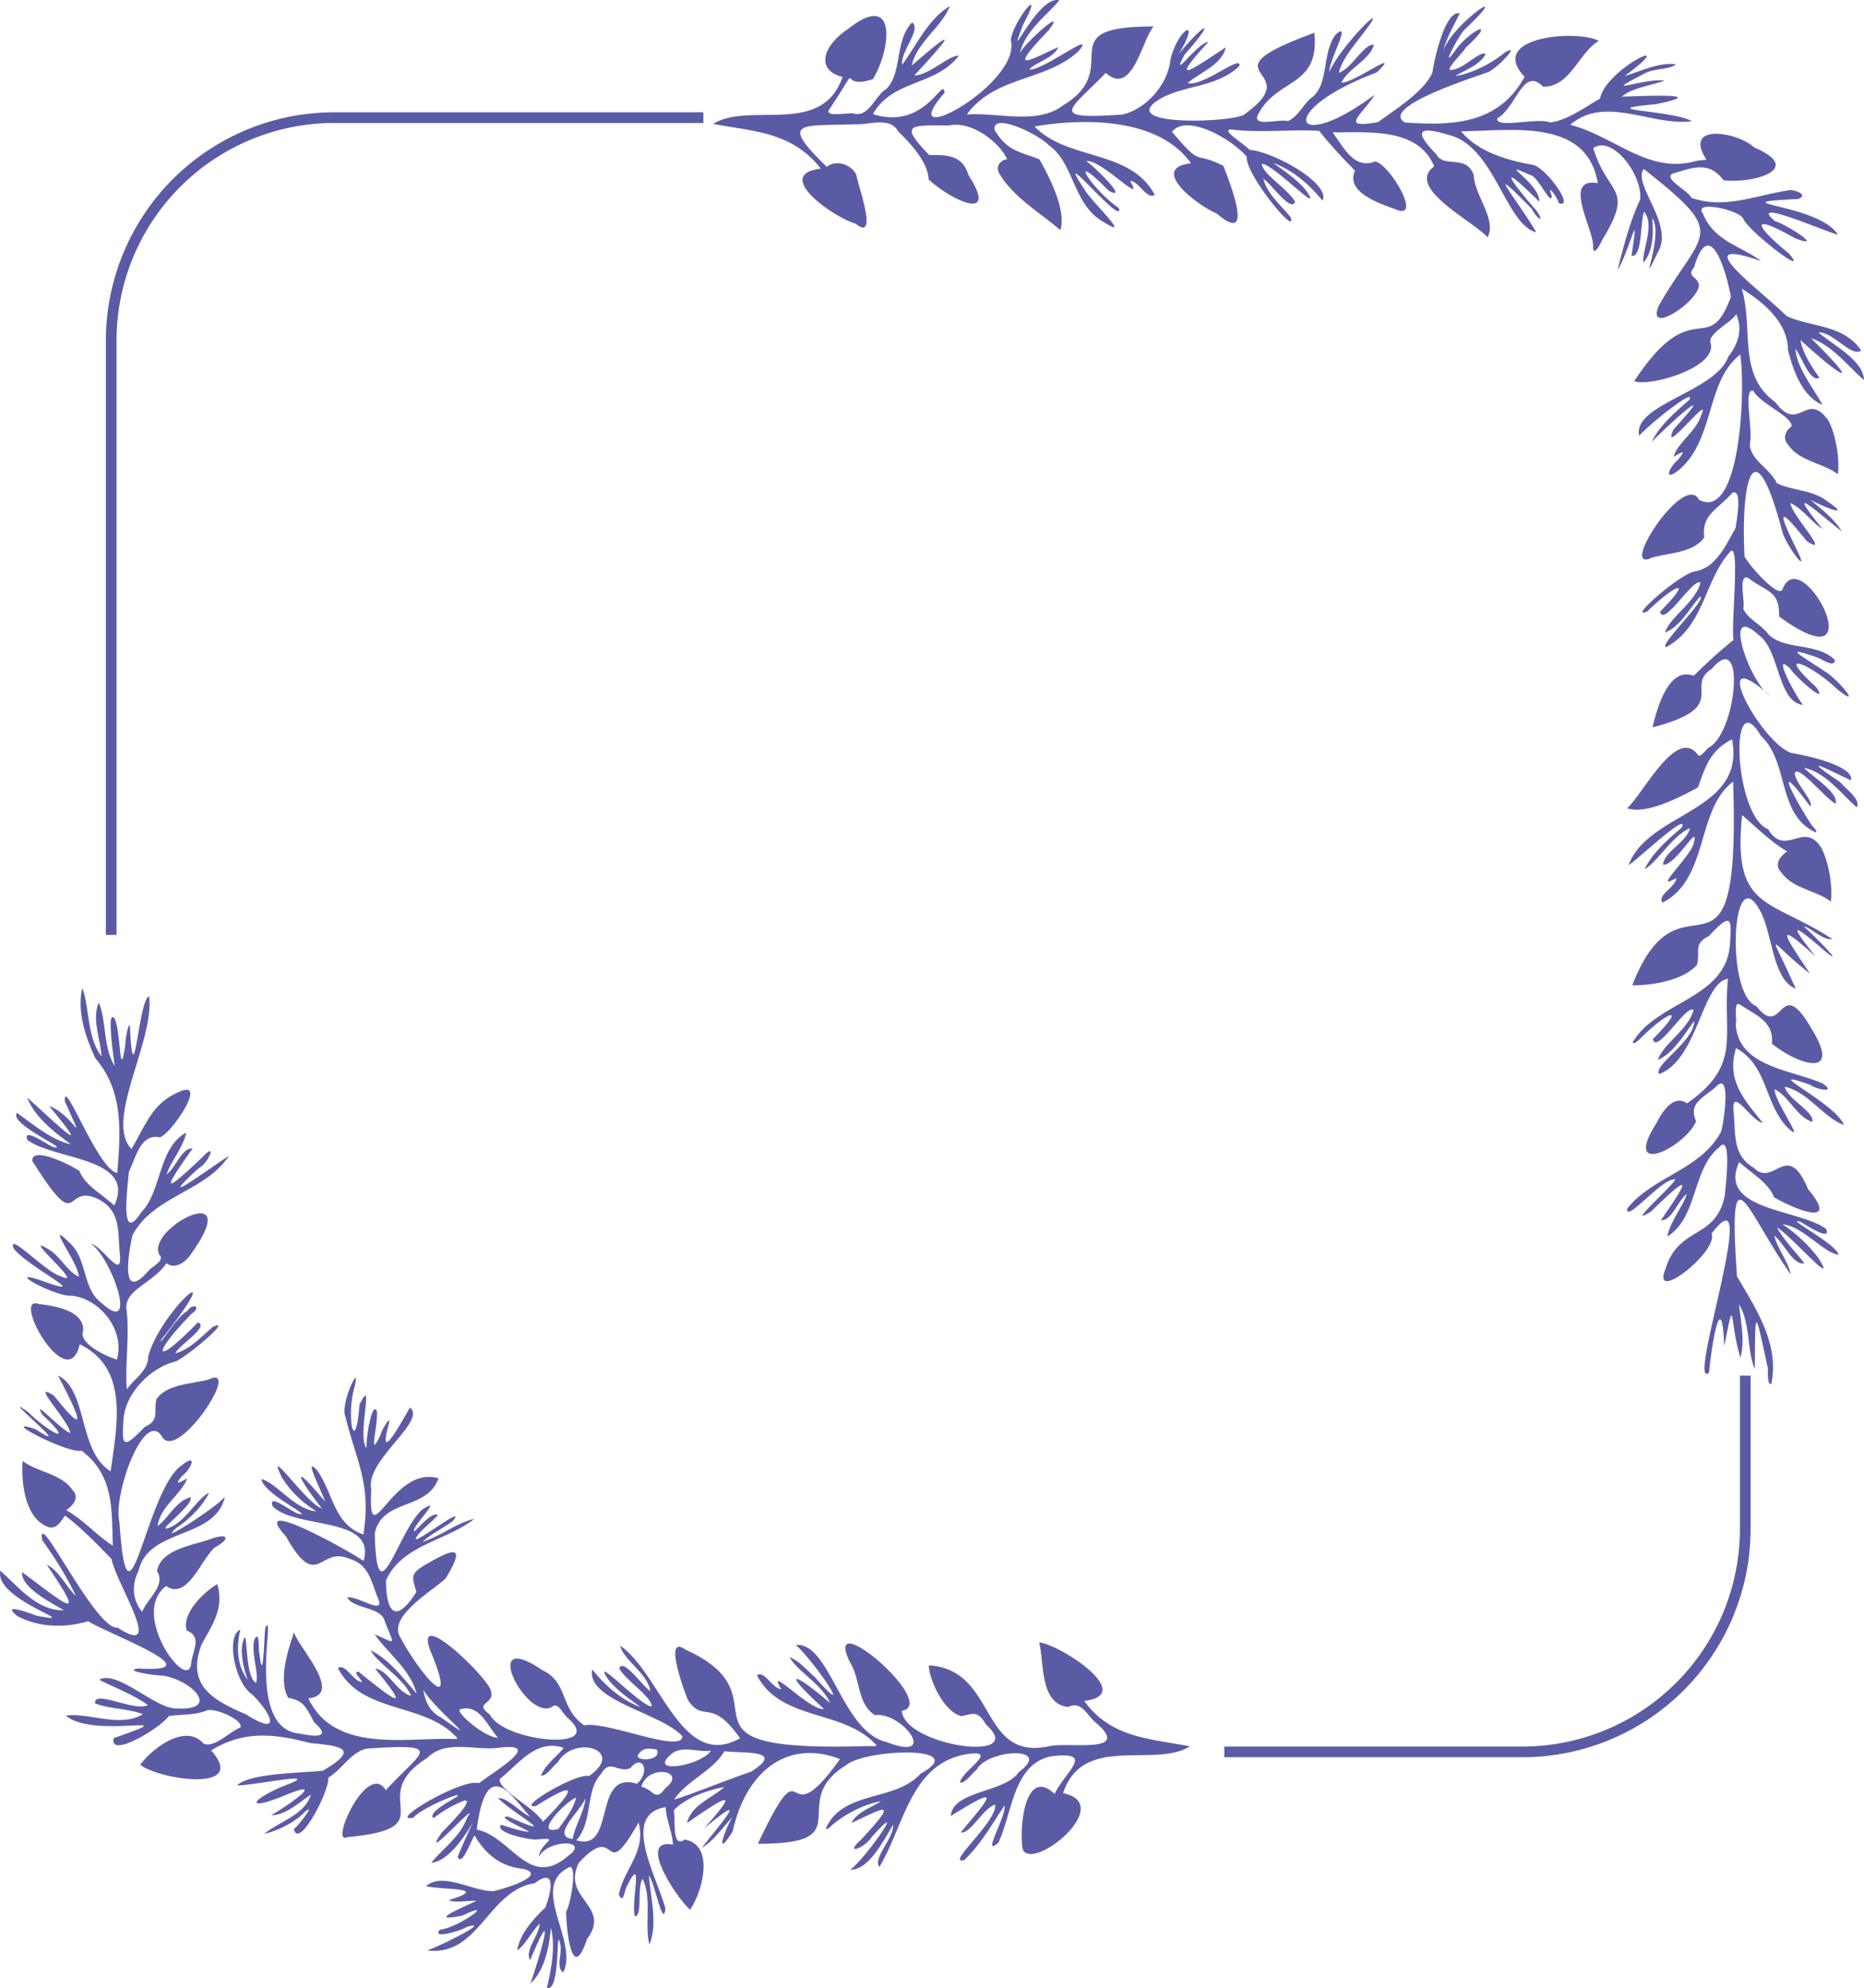 <svg xmlns="http://www.w3.org/2000/svg" width="1012.6" height="1080" viewBox="0 0 1012.6 1080">
  <g id="Слой_2" data-name="Слой 2">
    <g id="Frame49_223755462">
      <g id="Frame49_223755462-2" data-name="Frame49_223755462">
        <g>
          <path d="M827.1,954.5h-162v-5.8h162A118.3,118.3,0,0,0,945.2,830.6V747.2H951v83.4A124.1,124.1,0,0,1,827.1,954.5Z" fill="#5b5ba5"/>
          <path d="M63.3,507.8H57.5V184.9A124.1,124.1,0,0,1,181.4,61H382.1v5.8H181.4A118.3,118.3,0,0,0,63.3,184.9Z" fill="#5b5ba5"/>
        </g>
        <g>
          <path d="M999.6,424.8c-21.2-14.3-10.1-8.6,5.9-.9,2-7.6-23.2-13.5-32-14.8-16.9-5-47.2-62.6-12.1-31.3-10.8-6.7-26.6-51.9-5.7-32.6,11.2,8.2,9.8,36,23.8,37.7-3.4-3.7-17.8-30.3-6.9-19.6,2.6,4.3,21.4,20.8,14,9.9-24-21.9-1.7-11.6,11.5,1.2,14.8,11.8-.5-6.5-7.3-10-11-7.6-24.3-14.5-3.4-7.2,2.6.9,9.2,5.8,9.4,1.3-9.8-9.7-27.3-5.1-36.2-14-3.6-5.2-11.3-8.3-13.6-13.9,1.2-3.8-3-18.4,2.5-16.8,10.6,8.1,17.2,6.7,17,21.1,53.9,39.2,12-42,1.8-14.7-2.3,4.8-18.2-13.1-20.6-18-2.1-40.3,4.9-72.3,20.4-13.9,1.2,6.5,15.7,26.2,8.3,11-10.6-21.6-11.1-25.6,5.1-5.4,14,9.1-8.9-14.8-8.8-20.7,6.7,3.3,11.1,10.1,17.4,14.2-20.3-25.2-5.6-11.5,10.5,1.3-4.1-6.8-11.7-12.7-17.2-17.2,6.3,3.3,24.4,11,8.4.2-6.8-5.4-19.5-5.5-26.6-9.3-3.6-8-14.7-12.6-14.6-21.5,1.9-7.1-3.8-29.9,1.8-28.7,4.1,7.4,21.8,14.2,20.8,19.5-3.5,2.3-4.8,6.7-1.8,9.9,6.3,9.2,19,9.8,27,16,1.1-7.6-.9-21.1-5.1-29.1-12.1-17-16,7.5-28.9-10.1-20.8-14.9-11.7-40.2-18.2-61.6,11.8,7.4,25,18.3,25.1,33.2,2.7,11,7.7,25.2,18.7,29.9-4.1-8.1-14.1-20-14.6-30.4,3.3,4.1,7.7,18.2,13,15.7-4.3-6.1-9-13.1-10.3-20.5,21.6,19.9,34.8,27.8,5.7-1,11.7,3.9,20.2,15.4,28.8,22.7-.3-10.6-16.7-19-24.8-25.8,8.1-.5,17.9,13.7,23.3,9.8-9.6-14.4-28.4-12.7-40.8-18.9-11.8-12.3-56.5-44.5-13.6-29.7-10.8-8.2-25.5-10.6-31.6-25.8-5.6-7.4,19-2.2,21.8,2.6,2.5,6.8,37.4,33.4,24.8,19-18.6-15.2-21.6-22.4,3.4-8.2,16.8,6.4-4.5-7.5-10.9-9.3-15.4-13.1,27.4,5.7,34.3,7.4-10.8-17.1-67.5-17.1-21.8-19.4,6.5-2.2-2.5-5.7-5.8-4.6-18.2,2.9-34,10.1-52,4-1.8-4.1-15-10-10.5-13.1,11.7-3.6,20-6.9,27.9,3.5,15.6,1.9,44.5-5.9,16.7-17.8-9.3-8.6-39.1-13.4-26,6.6l-5.1.6C895.7,95.1,877.2,74,853,67.8c18.9-16.3,43.7.7,66.1-1.9-10.1-6.2-56.2-5.9-19.6-9.3,30.9-6.3-6.7-4.4-18.5-4.1,6.2-5.1,15.9-5.9,23.3-8.8-13.4-1.1-36.2,9.3-10.5-4,4.9-2.6,12.4-1.7,16.7-4.7-9.2-1.7-22.2,5-27.8,6.2,32-23.7-10.4-4.1-13.5,12.4-7.9,4.4-18.1,12-27.2,12.9-7-2.8-29.8,3.6-28.6-2.2,10.5-6.1,13.9-28.4,24.9-17.2,14.9.2,19.4-18.8,30.3-24.9-12.3-6.4-60.9-2.1-40.4,19.5-14,25.8-39.1,26.7-65.1,24.8-13-8,33-23,44.7-27.1,4.5-1.2,19.3-16.6,9.7-10.9-7.4,6.1-18.1,11.5-26.9,12.8,5.4-3.4,13.2-5.9,16.4-11.8-2.1-2.7-12.2,8-17.7,8.3-6.2,2,5.4-9.1,7-12,18.1-16.6,2.3-9.7-5.9,1.8s1.2-7,5-11.3c30-28.4-8.5-2.1-11.6,12.3,1.7-7.6,5.8-14.4,9.2-21.3-7.5-2.1-13.7,23.4-14.8,32-4.6,10.6-20,19.9-29.5,27-21.8,4-8.5-4-1.9-14.9-44.6,33.5-54.9,8.9,1.2-12.1,14.2-14.1-12.4,5.9-19.3,5.6,3.8-7.9,14.8-11.8,17.7-20.5-5.2-1.2-12.1,13-19.1,15.1,1.6-6.3,6-11.9,9.9-17.1,23.9-29.9-8.7,1.6-15,16.6-.6-5.5,12.7-28.7,3.3-20.1-7.3,9.9-3.6,25.3-11.9,33.3-5.3,3.6-8.3,11.3-14,13.6-4.2-1.4-17.9,3.1-16.7-2.5,10-21.4,34.2-15.1,31.1-45.5-64.4,23.7-1.2,18.7-38.7,44.8-10.8,4.3-69.6,5.7-44.9-9,12.9-7.4,30.8-6.1,42.8-17.7,2-7-20.1,11.6-28,9.2,6.8-5.9,18.5-9.8,20.7-19.4-18.1,12-32,21.7-9.4-3-6.4.8-21.2,22.5-13,7,18.2-20.6,10.7-17.3-3.1-.4,12.3-20.4,0-14.5-4.5,2.7-1.3,13.7-12.9,27-26,30.2-41.2,2.9-28.9-2.2-9.2-22.6,14.5,13,19.5-17.7,26-25.2-58.1-.2-15.1,22.1-49,42.7-14.3,11-35.4,3.8-52.5,5.1,15.5-21.2,42.6-17.8,60.6-34.3,10.7-12.7-19.1,10.5-26.6,9.9,2.2-3.5,13.2-6,15.7-12.2-16.1,7.3-28.2,14.8-5.2-9.2C580.2,2.6,556.9,23,554,28.9,557,16.8,568.2,8.7,575.5.2c-11.8-3.4-30,39.9-19.7,13.2,12.7-23.9-5.4-2.2-6.7,8.3,6.1,24.2-65.4,62.4-36,28.7-.6-9.7-10.2,20.7-38.9,11.6,10.6-18.9,34.2-15.2,46.7-31.8-5.4-.3-16,10.6-24.2,10.8,18.3-19.8,25.9-29.1-1.4-5.4,2.8-12.8,16.3-20.8,20.7-32.3-11.8,7.1-18,21.1-25.9,31.9-1.1-7.2,10.7-19.2,5.4-23-9.6,9.8-5.2,27.3-14,36.1-6.2,3.8-9.3,15.1-17.2,13.5-2.8-1-15.2,2-14.2-1.7,20.3-30.8,3.2-10.4,24.1-17.1,10-16.5,13.4-49-14.1-26.8-12.2,8.1-17.8,21.6-2.4,25.6C446.5,74.5,407.2,55,387.4,67.3c21.3,4.1,42.8,4.1,58.5,24.3-26.6,3.2,7.3,26.6,18.9,29.9,12.6,10.2,1.5-20.2.4-26.5-2.7-5.8-11-8.4-16.1-4.4-25.9-25.2-14.3-22.1,15.1-23.1,8.1.5,19.2-4.5,23.9,4.1,5.7,5.4,16,16.2,16.4,25.9,12,11.1,38.6,23.9,21.6-2.4-3.4-11.7-13.3-10.8-21.3-10.9-16.3-16.7-11-16.3,10.6-16,12.1-2.9,27.7,9.1,31.7,18.3-3.5.4-6.1,3.6-4.6,7.1C550,107,565.1,115.5,576,125c3.4-10.5-5.7-28.5-11.3-38.4-10.7-4.4-17.2-4.1-24.4-16-1.5-10,24,2.4,29.5,8.3,13.8,9.7,13,32.1,29.4,41.5,17.1,10.9-6.2-10.7-10-17.4-18.6-27.9,21.6,21.4,18.6,10-15-10.2-29.1-33.4-5.4-9.3,11.4,5.8-7.9-13.4-12.3-16.1,7.7-1.7,32.6,25.3,23.8,10.7,4.8,0,9.2,10.5,13.4,7.5-13.4-24.9-47-18.3-65.3-37.1,23.6-4.1,66.5-6,85,20-23.5,2.6,4.2,23.4,13.9,27.2,20.7,17.9,7.8-15.2,3.7-25.8-16.7-8.5-11.1,1.5-27.9-18.5,7.7-9.9,31.6,3.2,40.6,13.5-1.2,9.2,28.1,44.7,23.7,32.7-5.3-6.4-12.5-12.4-14.7-20.6,3.8,2,15.4,18.8,17.2,12.3-4.1-7.1-17.9-15.1-18-20.5,6-.2,34.2,29.5,24.2,14.7-5-6.2-12.1-10.9-18.1-15.2,10.8,3.9,19.6,11.7,26.9,20.5,4.4-9.4-26.9-26.7-39.7-27.6-2.6-3.1-15.7-10.7-10.2-11.1,15.9,2.1,32.4-.2,48.1.8,3.7,5.1,12.7,14.8,19.4,21.6-5.4,11.8,13.6,17.9,22,21,15,6.4-3-24.2-10.9-26C735.6,92,730.6,81,723.9,71.9c19.9,0,46.7-2.5,55.2,18.5-16,11.5,21.6,29.9,29,38.5,5.2-9.6-7.2-22.8-7.5-33.8-3.9-11.5-16.5-3.5-20.4-11.4-12.4-12.7-9.8-15.5,7.2-10.3,24.5,6.2,30.6,48.8,47.2,52.8-10.7-18.2-30.1-40.9-2.5-12.8,2.8,5.7,7.7,8.2,2.4.8-18.1-20.7-18.4-24.7,1.7-4.6.7-9.9-24.2-23.4-4.9-14.5,4.4.6,11.3,17.3,11.7,11.3-3.1-7.6,2.9.6,3.9,4,9.1,3-7.8-20.7-15-21-14.4-2.6-29.6-7.5-38.2-18.1,26.8-.1,68.3-7.6,74.3,28.2-19.3-3.4-2.7,24.4-2.6,33.5-.3,7.2,3.6.6,4.7-2.2,18.1-29.5,3.6-23.8-4.6-50.3,10.1-7.4,26.9,14.2,25.5,27.9-5.6,12-9.2,26-12.3,38.3,7-11.4,12.2-37.6,7.6-7.8,5.9,1.4,4.7-18.2,6.8-23.9,6.1,7.2-1.2,21.1-.3,27.6,5.6-6.4,5.3-16.6,4.8-24.2,6.6,9.9-8.8,43.2,3.3,18,8.4-14.6-14.4-36.9-7.9-44.6,46.6,36.8,32.2,32.4,8.2,74.1-7.4,17.2,22.1-2.5,21.7-11.2-.6-4.6-7-4.3-2.6-9.5,8.3-28,17.1.7,20,16-12.5,34.2-20.4-2.9-52.5,45.8,7.9,3.4,46.3-7.5,41.3-21.2-.6-5.1,11.2-10.5,14.1-15.1,3.6,8.3,1.1,16-4.3,23-6.7,19.1-52.3,26-48.4,43,5-5.9,31.4-27,27.1-19.4-7.5,6.5-16.1,13.9-20.4,22.8,9.5-9.8,38-35.3,11.9-6.8-7.3,16.1,21.5-21.2,15-7.8-2.4,8.7-12.9,15-14.9,22.6,4.5-2.6,7-4.3,2.5,1.5-4.7,3.7-8.5,12.6.2,5.8,19.8-16.5,14.6-48.3,33.5-62.8,3,21.6-.4,90.4-22.4,78.9-8-15.8-44.4,40.5-25.6,31.4,9.3-2.7,22.5-2.5,28.4-11-1.5-12.5,7.4-15.2,15.4-24.3,5.7-2,1.9,16.3,1.7,19.1-5.2,9.1-10.4,21.3-21.6,23.6-7.4.1-38.4,27.4-26.3,21.7,14.7-14.3,26-19.3,6.8.3,2,8.6,18.1-18.8,22-15.8-2.9,10.9-16.4,18.3-19.3,27.1,8.2-3.1,13.4-13.3,19-19.5,4.3,1-23.6,27.6-18.2,27.3,20.8-11.4,20.5-36.5,34.8-51.9,5.3-4.7.2,39.7,1.6,48.1a276.8,276.8,0,0,0-21.6,19.5c-13.8-5.3-20,18-22.4,28,43.1-11.2,16.8-22,32.2-31.8,18.9-22.5,13.4,35-1.7,42.8-1.4,1.1-4.6,5.7-5.8,4-11.5-15.9-29.9,21.4-38.5,28.9,10.4,3.6,28.6-5.9,38.5-11.3,4-11.1,6.5-20,18.5-26.1,7.7,39.7-45.6,39.2-56.2,68.4,5.8-3.9,32.6-29.4,29-20.6-7.5,6.5-16.1,13.8-20.3,22.8,7.5-4.5,14.8-18,24.7-22.4-2,8-14.1,12.7-14.7,19.9,6.8.7,19.6-23.2,16.8-12.2-.8,7-23.6,27.7-9.6,19.4,0,4.9-10.5,9.1-7.5,13.4,25.4-12.8,18.2-50.8,38.4-65.7,4.2,127.9-27.6,40.7-54.8,110.6,10.7.1,27.8-2.6,35.2-11.2,1.8-7.2-2.1-11.4,6.4-15.5,12.9-13.9,12.3-9,11.5,4.3-2.1,30-39.6,30.8-52.8,53.3.2,1.8,3.8-1.7,4.2-2.1,14.7-14.7,25.9-18.8,6.7.4,2,8.8,18.1-19,22.1-15.8-2.9,10.9-16.4,18.2-19.4,27.1,8.6-3.6,14.5-14.3,19.8-21.1,0,11.1-22.8,24.3-19,28.8,21.1-8.2,23-49.2,37.3-51.8-3.1,30.9,7.9,46.7-22.2,67.7-7.4-5.1-13.7,4.8-16.5,10.5-19.4,30.4,15.2,13.6,21.4-.7-4.2-9.5,3-12.3,10.4-18.4,8.8-10,4.9,17.8,3.2,23.9-11.1,21-36.6,24-51,41.8-1.3,8.3,18.1-15.4,25.1-15.7,6.9-3-29.4,28.5-12,17.2,22.1-21.6,20.8-17.5,5.2,4.8,5.7.9,9.5-11.1,14-14.1-1.4,5.5-9.5,15.9-10.5,23,16.7-10.4,13.2-36.3,28.1-48.4,7-8.1,3.7,20,3,26.6-5.1,23.8-25.2,16-32.2,39.7-7.8,19.1,29-9.9,25.1-19.4,28.1-37.5-14.1,86.1-1.4,75.5,1.7-17.6,6.9-46.8,8.3-14.4,6-30.4,2.6-13.6,8.8,6.3,2.5-9.6.2-19.3-.8-29,6.3,10.2,4.3,25.6,8.6,35.1.2-33.6-.1-33.7,7.1-.2.1,1.1-.5,9.2,1.8,8.3,4.7-21.5-8.5-41.2-18.6-58.4-5.1-73.1,5.5-34.4,29.2-1.1-1.3-6.9-7.2-13.8-9-21.1,5.4,4.1,10.2,16.3,16.4,15.1-4.9-6.5-11-12.3-14.9-19.5,7.8,4.6,33.5,34.4,22.6,16.7A81.6,81.6,0,0,0,968.3,665c11.3,1.2,21.7,15.1,30.5,16.6-1.2-6.1-30.5-20.9-20.6-17.9,3.6,2.2,16.8,10.7,13.8,3.8-14.8-10.9-59.3-9.9-47.2-36.3,7.9,7.1,15.6,11,19,19.2,12.1,6.9,35.8,16.3,18.4-4.5-11.4-27.4-18.5-.4-29.5-11.6-11.9-7-9.6-18.6-11-30.7-1.1-14.1,9.5,5.3,15.9,6.3-9.5-12-20.1-22.8-14.5-40.6,17.2,9.6,15.2,29.3,27.5,42.7,12,11.5-7.1-14-6.5-20.3,7.8,3.8,11.7,14.8,20.4,17.7,1.3-5.5-13-11.9-15-19.1,12.8,2.8,20.7,16.4,32.2,20.8-4.4-12-48.3-32.4-18.2-21.8,2.9,2.4,14.8,4.8,6.6-.8-17.2-7.6-46.2-8.9-47.2-32.6,1-1.7-1.7-13.2,2.7-10,9.5,6.2,17.9,9.2,17,21,14.2,11.5,38.5,19.4,21.5-8.1-17.8-30.9-15.1,6.6-30-12.3-16.6-6.1-13.5-78.7,1.3-53.1,7.6,11.8,7,38.7,20.1,43.6-15.4-34.7-15.7-26.4,7.8-8.1-12.6-18.7-21.3-31.5,2.9-9.4-15.2-19.2-12.1-17.8,5.3-2.8,12.4,10.1-7.3-9.9-11.4-13.2,1.6-1.1,10.9,8,15.2,6.5-34.1-22.2-54.3-15.4-48.9-67.3,7.8,6.8,15.6,14.6,24.5,19.8-3.6,2.3-7.4,7-3.4,11.2,6.4,9.1,19,9.8,27.1,16,1-7.8-.9-21-5.2-29.2-9.5-15.1-19.5,5.6-28.9-10.1-18.5-7.3-21.4-80.5-3.9-50.7,15.4,14.2,8.7,42.6,29.5,52.3,1.8-.1-1.4-3.2-1.8-3.6-10.1-15.4-21.9-38.6-1-10.5,2.7-1.9-7.9-12.3-8.3-17.7,1.3-5.8,16.5,13.5,22.2,16.4,1.7-6.1-12.2-14.3-17.2-19.6,12.2,2.8,20.2,14.3,28.7,21.5C1011.1,434.3,1002.3,428.1,999.6,424.8Z" fill="#5b5ba5"/>
          <path d="M646.4,948.6c-20.7-4.2-42.7-4.2-57.4-24.7,28.8-3.4-13.3-30.7-24.5-31.8,2.8,10.4.1,33.4,15.7,35.1,7.8-3.6,9.8,4.5,15.9,9.2,18.2,16.2-14.9,9.9-25.6,12-38.9,8.8-28.5-41.6-65.9-43.8,0,7.3,7.9,25.1,17.7,27.6,6.6-1.4,8.7-3.2,13.4,4.6,23.4,21.1-44.3,11.7-45.8-7.5,20.9-3.6-43.9-58.7-28.2-26.5,5.8,9.2,3.8,22.4,13.5,28.8,15.3-1.9,35.1,25.8,6.6,14.7-24.6-5.5-30.8-54.5-49.5-52.8,10.8,9.7,33.2,43.4,10.3,17.4-4.3-3.6-8.4-8.8-13.6-10.7,4.1,7.6,17.8,14.9,21.9,24.8-22.3-19.1-25.2-16.4-3.3,3.2-7.6,1.4-31.9-25.2-23.2-10.7-4.8-.1-9.1-10.5-13.2-7.5,13,24.9,46.2,18.4,64.1,37.1,2.4,1.7-1.7,1.4-2.9,1.3-117.6,3.8-41-25.6-100.1-52.4-11.9-8.6-1,21.7,1.4,27.3,8.2,13,12.6-1.8,28.3,20.9-31.6,17.9-43.2-35.4-65.1-50.3,1.9,8,14.9,14.9,16.4,24.7-3.8-2.3-15.1-18.5-16.9-12.3,4,6.9,17.6,15.2,17.6,20.6-6-.1-33.3-29.4-23.7-14.8,4.9,6.2,11.9,10.9,17.8,15.2-10.7-3.9-19.3-11.8-26.4-20.5-3.2,17,37.6,23.6,49,36.3-.1,9.7-41.6-8.6-53.3-5.9-13.5-9.3-8.6-23.5-22.8-30-34.6-23.6-9.1,27.2,5,20.1,3.6-2.9,5.1,2.2,8.5,5.6,22.3,18.8-34.5,13.5-42-1.6-9.3-6.8,3-5.1.6-13s-41.9-45.9-33-21.9c16.2,38.7-6.1,12.4-16.8-8.1-5-11.4,19.3-24.9,25.3-31.1,9.9-16.4,6.4-17.4-9.1-8.4-11.3,6.1-9,7.9-6.9,15.9-11,17.4-16.4,11.8-16.5-6.3,8.7-19.4,33.1-21.5,48-33.4-9.6,2.2-18.4,9.4-28.1,12.5,4.8-4.5,11.3-7.5,16.4-11.3,8-9.9-21.2,13.2-20.2,9.4,3-5,8.5-8.4,12.1-12.7-4.1-2.4-14.5,12.5-12.9,7.9s15.7-18.3,4.2-10.7c-13.3,12.1-24.6,60.6-25.6,12.6,4.3-18.9,28.4-12.1,34.6-29.7-25.2-7.6-38.4,43.4-36.5,6-3.6-15.6,30.4-37,21-44.5-5,8.8-17.4,31.2-11.7,9.8,2.2-7.6-4.1,3.3-4.1,4.6-7.4,16.1-1.2-5.7-2.2-12.5-2.7-5.6-6,15.6-5.6,20.2-5.4-6.7,4.8-40.7-3.8-23.7-2.3,29-7.3,7.3-2.9-8.9s-7.7,7.9-4.8,15.3c6,24.7,14.2,36.5,9.8,64.2-16.2-5.6-16.3-22.6-25.3-35.1-7.8-8.1,3.5,13.2,4.4,17.1-18-21.6-16.1-14.6-1.6,3.9-8.5-2.7-31.2-36.3-21.8-16.9a57,57,0,0,0,18.8,18.4c-11.7-.8-21.5-15.3-29.8-17.5.5,7.9,29.4,21.1,19.9,18.8-3.5-.9-16.9-11.8-13.8-3.9,12.8,12.5,56.4,5.1,49.3,29.6-4.2-3.4-64.1-37.3-42.2-13.4,17.1,30.4,18.3,5.4,33.9,12,11.5,3.2,12.2,12.3,16.2,21.8s-11.3-1.7-16.7-.6c3.2,6.4,18.6,4.9,20.4,13.1,5.1,13.3,6.8,12.3-5.6,6.9,7,10.1,19.5,19.2,22.8,32.2-7.3-8.4-14.9-18.6-25-23.5,4.3,7.6,17.8,14.9,22,24.7-7.9-2-12.5-14.1-19.5-14.7,20,24.4,10.8,17.6-9,1.7-3.5-.3,1.5,4.1,1.9,5.5-4.8,0-9-10.4-13.1-7.5,13,24.9,46.1,18.4,64,37.1,2.5,1.8-1.7,1.4-2.8,1.3-26.4-.3-63.5,7.1-77.3-22,19.6-1.9-5.5-27.8-7.8-35.9-3.4,10.3-8.5,25.6-3.2,35.6,8.7,1.6,9.7,5.2,14.3,13.5,10.4,9.1-1.5,7.3-8.3,5.9-29.7-2.8-12.1-69.1-18.4-57.4-.7,6.8-1.1,31.8-3.2,14-.7-2,.4-12.9-2.6-7.9-2.3,7,2.8,19.5.7,23.8-6.7-4.1-4-34.6-7.3-21.3-1.1,6.7.8,13.8,2.9,19.7-5.9-7.8-6.3-18.1-4-27.3-8,3.1-3.1,28.9,6.3,35.1,9.9,9.7,17.2,23.8-3.3,10.9-18.1-7.8-32.3-15.7-24.2-37.7,5.1-9.8,12.8-19.5,8.6-33-6.7,3.8-19.4,15.7-16.6,25.1,8.7,3.7,3.2,10.5,2.4,18.4-2.2,15.2-33.6-27.8-13.5-42.5,11.4,7.9,18.9-14.3,26.3-20.9,9.1-4.9,7.2-8.1-2.3-4.6s-26.9,5.4-29,17.4c4.9,7.8-5,14.7-8.1,22.1-5.4-6.6-5.7-14.9-1.9-22.4,5.6-23.5,41.5-16.6,46.9-40.1-4.8,6-39.2,27.9-25.7,16.4,6.7-4.4,13.6-11.4,17.1-18.6-6.7,3.3-12.7,15.6-21.6,19s13.5-12.2,11.5-16.5c-7.8,1.9-12,11.3-17.8,15.6,1-10.5,13.3-17.5,15.9-25.9-4.3,2.6-7.2,4.1-2.5-1.5,4.8-3.5,8.4-12.5-.2-5.7-19.8,13.1-29.4,100.6-34,31-3.7-14.6,13.3-61.3,22.9-46.8,7.9,15.5,44.4-39.7,25.6-30.7C104,751.9,90.9,751.6,85,760c-1.8,7.1,2.1,11.2-6.4,15.1-12.4,13-12.4,9.6-11.5-4.1s14-27.9,28.3-31.5c5.7-2.2,31.8-24,20.3-18.8-6.3,5.2-12.3,12.3-20.5,14.4,2-4.5,18.7-14.5,12.3-16.8-24.3,25-25.4,17.8-3.4-4.7,5.6-3.6.7-6.3-2.4-1.4-5.3,2.3-15,19.1-14.4,15.9,39.8-50.4.2-16.9-6.8,8.7.1,7.8-7.6,12-11.6,17.9-1.1-12.8,1.6-29.5-.2-43.6-1.1-10.8,14.8-14.2,21.7-25,4.5,3.7,10.6-.6,13.2-4.7,30.2-42-24.1-14.5-17.1,0,3.3,3.3-3.5,6.3-5.6,8.6-15.3,17.8-11.5-7.2-9-18.9,11.3-21.6,39.7-23.7,52.5-43.3-10.9,7-42.2,30.3-16.4,6.7,5.2-2.7,10.5-15.1,1.8-5.8-21.9,20.8-21.4,18-5.2-4.8-5.6-.9-9.5,10.9-14,13.9,1.4-5.6,9.5-15.5,10.5-22.6-15.2,8.4-13.2,31.8-24.3,43.2C65,676.7,69.2,645.9,70,636.6c3.8-8.1,6.5-21.1,16.9-18.8,6.4-2.4,25.3-30.5,11.6-25.2-16.1,6.2-19.3,18.8-27.1,31.5C56.6,608.7,84,565.8,81,541.2c-5.7,1.6-8.2,55.2-10.3,19,0-9.7-2.8,4.7-2.6,7.1-3.2,21.8-2.3-6.2-5.8-14-4.6-6-.6,20.7,0,25.7-6.4-10-4.4-25.1-8.7-34.4-3.7,9.2.9,19.7,1.6,29.2-8.2-10.5-6.5-27-10.5-37.1-2.9,12.7,1.7,26.7,7.2,38.3,15.3,17.7,13.6,39.9,11.8,62.1-10.4-1.4-29.3-53.2-28.5-39,12.4,28.3,4.7,7.2-8.5,2.7,25.8,31,3.6,9.2-11.9-4.6,4.1,10.7,14.7,18.8,23.8,25.4-11-2.5-20.3-10.7-29.4-17.1-4.7,6.2,31,21.1,19.5,18.5-3.7-1.7-16.6-10.9-13.8-3.8,14.6,11,59.3,9.3,47.2,35.6-7.8-7.1-15.6-10.6-19-18.8-5.6-3.7-25.8-13.5-25.6-5.5,27,43,16.3,10.5,36.7,21.3,11.9,6.7,9.6,18.3,11,30.1,1.1,13.9-9.6-5.3-15.8-6.2,10.8,6.6,26.5,51,5.7,32-10.7-7.9-7.3-24.1-17.8-33.1-13.5-13.2,5.6,11.8,5.5,18.9-5.9-2.7-9.6-10.1-15-14-20.1-12.7,20.5,21.2,5,13.6-7.5-1.7-29.1-24.7-25.4-15,7.4,9.9,44.4,27.9,16,17.8-23.2-8,6.8,8.9,15.8,7.9,15.4,2,28.8,18.8,24.3,34.7-4.8-1.4-21.2-8.5-18.3-15.8.4-10.9-15.7-13.4-24.2-14.4-15.3-5.2,15.8,50.6,22.3,21.9,27,13,20.2,44.2,16.8,69-17.8-11-12.3-44.3-28.6-52,10.3,19.5,18.1,36.3-2.2,10.9-14-9.1,8.8,14.4,8.8,20.3-5.1-1.8-21.3-19.7-15-9.9,18.7,17.5,3.2,9.5-7.7-1.4-19-13.5,28.1,25.1,3.9,9.2-21.4-7.1,17,13.4,25.1,11.7,17.5,13.5,16.2,31.2,16.9,51.6C52.5,834,45.1,825.3,36,820.3c3.6-2.4,7.4-6.8,3.4-11-6.4-9-19-9.6-27.1-15.7-.8,10.5.8,31.6,14.4,36,4.3.9,6.6-3.5,8.6-6.4,9.3,7,17.2,15.3,25.3,23.6,2.5,13.5,29.7,54.4,3.3,37.3-12,1.6-44.6-67.6-40.9-47.4,6.7,9.2,13.7,20.4,18.2,30.2-5.4-5.2-9.1-13.7-15.8-17,20.6,30.6,13.7,24.4-13.4,4-.7,8.4,15.3,16.3,22.7,20.8C20,875,9.6,861.5.2,853.2c-3.6,16.2,48.3,30,19.2,24.3-3.7-1.5-19.2-7.1-10,.3,12.1,6.4,26,6.5,38.5,2.8,11.4,7.2,69.1,28.2,27.6,25.7-10,1,9.3,4,12.5,3.8,16.2,2.1,33.3,20,6.1,17.8-11.8-1.7-30.8-20.8-40.2-15.5,8.8,4.5,18.4,8,26.4,13.7-6.4,4.1-29.8-8.7-28.6-.8,8.5,3.1,17.7,2.7,26,5.8-12.6,7.6-29.3-1-41.9.8,15.3,13.1,68.9-2.7,26,12.2-2.8,11.6,26-5.9,29.9-12,6.5-.9,13.5-.4,19.9-2.7,4.1-2.7,21.4,5.2,18.9,9-5.9,2.2-14,11.3-19.9,8.7-10-11.5-28.4,3.1-34.4,11.5,10.2,8.1,59.1,15.4,38.5-7.8,17.7-11,34.6-9.1,53.8-4,18.1,1.6,26.5,3.4,7,15-13.6,1.4-39.5,1.3-46.8,8,7.6.3,47.1-8.1,27.5-.5s-25,15.7-.2,5.4c22.2-9-.4,6.6-8.7,11.3,8.1-.1,15.1-6.9,21.6-11.2-3.4,11.2-17.5,14.7-25.3,21.3a50.5,50.5,0,0,0,19.7-9.7c9.8-9.7.9,3.1-3.6,7.1,2.3,11.4,19-19.6,18.7-28,7.6-4.4,13.2-15.3,22.2-15.8,41.9-2.7,28.2,1.6,9,22.7-10-16.4-31,30.3-20.9,25.5,54.5-5.1,8.3-21.1,43.5-43.1,9.7-10,25.9-3.9,38.4-5.4,25.4-3.3-1.3,12.2-10.4,19.2-9.5-2.9-50.5,21.9-35.6,18.7,4.6-5.9,35.9-18.1,19.6-9-2.6,1.7-11.6,6.7-8.7,9.3a65.3,65.3,0,0,1,16.8-9.6c5.7-.6-9.1,14-12.4,17.5-12.9,19,22.2-20.2,13.9-8.3-3.6,10.4-13.3,16.9-19.5,24.6,16.5-1.2,32.2-45,14.3-3.3,2.3,6,7.5-9.4,9.2-11.5,6.7,11.2,15,17,26.4,18.1,13.7,3.5-10,10.8-16,12.1-11.2.4-27.8-10.8-36.8-2.6,11.3,2.1,34.8.6,12.4,7.5,3,1.7,11.4.1,15,.4-7.7,3.7-27.7,12-7.6,8,19.9-9.5-2.7,7-12.1,7.6-5.4,5.6,11.9.5,14.6-1.5,14.7-4-17,11.6-21.7,12.8,28.3,3.6,32.9-32.5,58.5-36.5,12.3-9.2,8.7,5.9,5.7,13.3-6.3,5.9-13.9,14.3-15.2,23.2,4.5-3,7.9-10.5,12.2-14.5-.3,6.3-8.4,14.7-5.2,19.8,14.2-33.9,6.3-5.1.2,12.6,7.8-7.1,10.1-19.9,11.1-30.1,2.6,10.7.1,22.2-2.2,32.7,7.7,2,4.7-35.5,7.2-24.1,1.4,4.6-2.6,13.3,1.7,15.5,8.3-16.7-17.9-45.6,2.2-56.5,6.4-5.2,1.5,21.3-.7,23.5.3,11.7,3.4,39.1,11.4,14.9,13.6-18.1-14.1-21.8-4.5-41.3,22.1-24.1,12.4,13.6,32.5-22,4.2,16-7.6,24.5-10.7,39,2.5,6.2,2.9-2.3,4.6-4.9,9.2-17.9,1.6,9.9,4.2,17,4.2-.9.9-15.7,4.1-20.5,5.2,11.3.9,24.3,3.7,35.8,4.6-11.6.6-25.5-.3-37.6,3.3,4.2,7.6,28.9,9,18.2-4-16.4-24.9-51.4.2-55.3-.1,6.4,4,14.7,3.8,20.4-20-3.9,2.8,29.9,9.4,35.3,6.7-9.7,13.6-35.3-3-38.1-7.3,5.3-4.7-12-5.9-15.8,5.7-6.5,18.5-11.2,27.5-12.7-6.7,5.9-18.1,9.9-20.3,19.5,17.8-12.1,31.5-21.8,9.3,2.9,24.5-20.3,11.5-5.6-1.2,10.5,6.9-3.9,11.6-11.7,16.9-16.8-3.2,3.6-11.2,25.5-.2,8,7.6-34.2,31.1-50,58.3-39.3-32.7,45.9-16.7-13.1-44.6,46,57,.2,14.8-22.3,48.1-42.8,10.6-8.8,68.6-10.8,40.2,4.8-13.8,15.3-42,8.8-51.3,29.5.1,1.7,3.1-1.4,3.5-1.8,7.3-6.1,17.7-11.4,26.4-12.8-5.5,3.6-12.9,5.7-16.1,11.8,15.7-7.1,27.8-15,5.1,9.2-9.6,8.8,2.6,4.1,5.8-1.4,20.6-23.1-2.1,10.2-11.4,17.6,10.1.1,18.1-16.1,23.2-24.5.4,7.6-11.2,18-7.5,23,13.9-23,17.1-58,49.9-61.6,14.1-1.2-5.3,9.6-6.1,15.8,2.8.5,6.6-5.2,9.1-7.1,6.1-11.3,42-12.8,22.8,1.4-7.3,11.2-35.8,9.8-36.9,23.8,27.5-17.1,22.6-11.6,5.4,8.9,5,1.3,12-13,18.7-15.1,1.3,9.2-27.4,33-16.8,30.1,9.1-8.5,15.1-19.5,21.9-29.6,1.3,5.2-13,28.9-3.3,20.1,7.7-16.4,8-42.6,28.6-46.8,24.5-3,7.9,8,1.9,20.4-16.4-15.4-19.4,19.6-17.3,30.2,5.6,12.2,50.8-24.7,21.9-30.6C588.2,941.5,627,960.7,646.4,948.6ZM239.9,933.1c-6.4-3.3-8.8-8.5-10-15.3C236.6,929.1,264.6,950.8,239.9,933.1Zm30.6,10.8c-7.6-.1-24.4-15.1-20.3-15.5C260.5,925.5,264.8,937.5,270.5,943.9Zm93.6,9.4c5.8-5.7,14.9-1.3,22.1-2.4C381.5,958.8,352.1,964.1,364.1,953.3Zm-17.5-.1c2.5-3.9,5.6-3.7,10.1-2.9C359.9,956.7,344.9,956.9,346.6,953.2Zm-75.2,13.2c10.5-8.3,19.8-22.1,34.8-17-3.9,5-9.9,9-12.3,15,3,.6,6.4-5.2,9.1-7.1,8.8-15.4,37.3-6.7,17,7.4-7.2-1.8-40.3,18.1-28.9,16.3,24.7-15.5,20.5-8.3,3.9,8.5C289.6,981.3,271.1,972.6,271.4,966.4Zm39.7,32.5c-12.2-1.5,4.2-15.1,7-22.1C317.2,984.7,312.4,991.4,311.1,998.9Zm-7.7-5.5c-14.1,4.1,3.3-14.5,9.6-17C311.5,982.6,307.1,988.2,303.4,993.4Zm5.2,14.7c-21.3,18.5-30.7-10.5-49.6-14.3,5.3-41.8,19.7-17.1,29-7-5.6-2.5-12.3-10.5-17.4-10.1,8,8.3,35.9,23.4,5.6,10.1-9.2-.7,16.4,9.6,10,8.1-4.7-.6-9.4-2.4-14-3.7-3.7,4.1,14.3,8.1,19.1,8,14.2-1.4,2.4,1.1,1.4,9.4C297.8,998.8,321.3,999.2,308.6,1008.1ZM346,968.9c-24.4-7.6-11.1,37.5-32.9,30.7,9.1-10,4.8-27.1,13.4-36,4.9-8.7,9.2-.2,16-3.2C348.8,952.3,353.7,962.2,346,968.9Zm15.4,2.4c-5.5,7.7-6.1.9-13-.8C352,957.8,373.9,961.8,361.4,971.3Zm46.7-9c-11.6,3.9-35.3,13.4-41.9,15.2,6.7-10.2,21.3-15.7,27.3-26.3C404.3,952.5,426.9,950.3,408.1,962.3Z" fill="#5b5ba5"/>
        </g>
      </g>
    </g>
  </g>
</svg>
